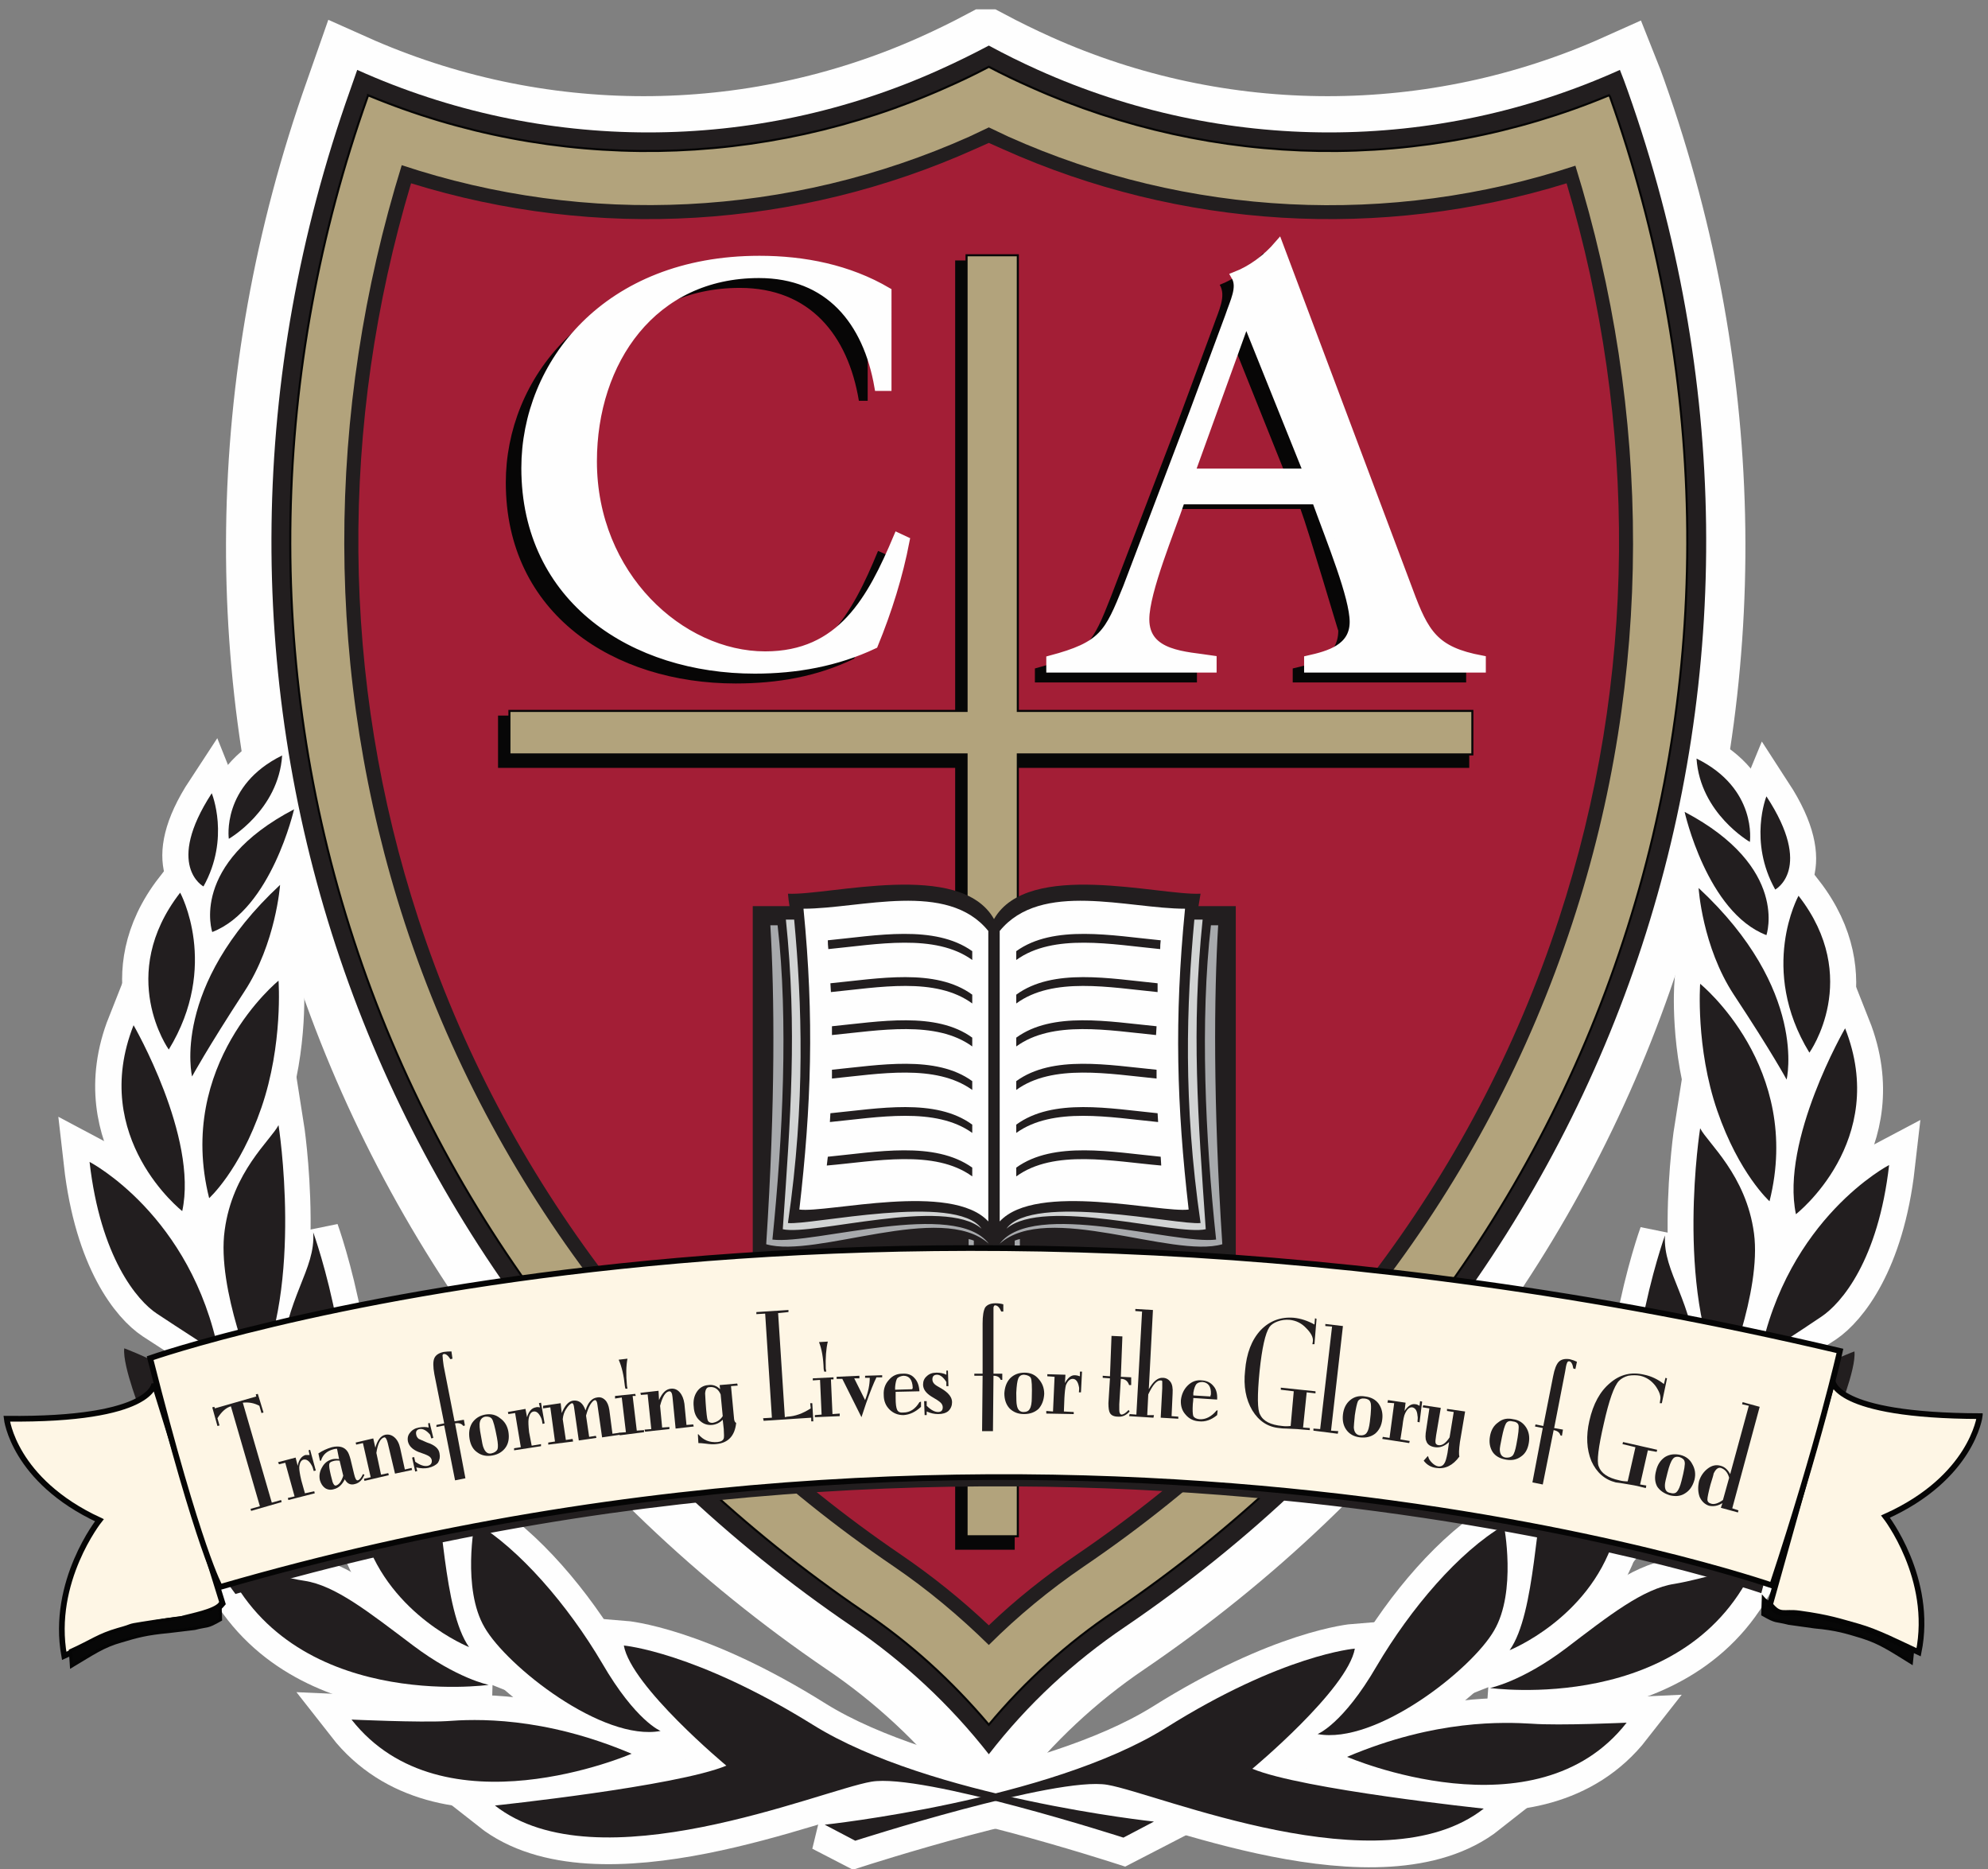 <svg version="1.2" xmlns="http://www.w3.org/2000/svg" viewBox="0 0 384 361" width="384" height="361">
	<rect x="0" y="0" width="384" height="361" fill="#808080" stroke="none"/>
	<title>CCA Vector LOGO color-ai</title>
	<defs>
		<clipPath clipPathUnits="userSpaceOnUse" id="cp1">
			<path d="m0.68 8.81v374.57h382.29v-374.57z"/>
		</clipPath>
		<clipPath clipPathUnits="userSpaceOnUse" id="cp2">
			<path d="m0.68 8.81v374.57h382.29v-374.57z"/>
		</clipPath>
	</defs>
	<style>
		.s0 { fill: #fefefe;stroke: #fefefe;stroke-width: 10 } 
		.s1 { fill: #fefefe;stroke: #fefefe;stroke-width: 15 } 
		.s2 { fill: #221e1f } 
		.s3 { fill: #b2a37c } 
		.s4 { fill: none;stroke: #050505;stroke-width: .4 } 
		.s5 { fill: #a31e36 } 
		.s6 { fill: #070707 } 
		.s7 { fill: none;stroke: #070707;stroke-width: 1.6 } 
		.s8 { fill: none;stroke: #070707;stroke-width: .4 } 
		.s9 { fill: #d1d3d3 } 
		.s10 { fill: #a7a9ac } 
		.s11 { fill: #fefefe } 
		.s12 { fill: none;stroke: #221e1f;stroke-width: .6 } 
		.s13 { fill: none;stroke: #050505;stroke-width: .6 } 
		.s14 { fill: #fef6e5 } 
		.s15 { fill: none;stroke: #050505;stroke-width: 1.1 } 
		.s16 { fill: #070606 } 
		.s17 { fill: none;stroke: #fefefe;stroke-width: 1.6 } 
	</style>
	<g id="Layer 1">
		<g id="&lt;Group&gt;">
			<path id="&lt;Path&gt;" class="s0" d="m159.2 352.6l6 3.1c0 0 38.8-12.5 48.7-10.8 9.9 1.7 52.9 20.1 72.7 4.5 0 0-35.1-3.6-44.7-7.6 0 0 18.4-15.3 19.8-23.2 0 0-13.9 1.1-36.5 15.3-22.7 14.1-66 18.7-66 18.7z"/>
			<path id="&lt;Path&gt;" class="s0" d="m254.5 335.1c0 0 4.9-1.9 11.4-13.1 6.5-11.3 15.9-22.1 24.6-27.2 0 0 2.5 12.8-1.9 20.3-4.3 7.5-22.8 22.1-34.1 20z"/>
			<path id="&lt;Path&gt;" class="s0" d="m260.2 339.5c0 0 36.5 15.7 54-6.7 0 0-13 0.6-18.3 0.3-5.3-0.3-18.5-0.9-35.7 6.4z"/>
			<path id="&lt;Path&gt;" class="s0" d="m287.8 326.2c0 0 38.5 5.4 51.4-24.3 0 0-9.8 3.2-15.8 4.2-6 0.9-12.6 6.1-21 12.5-8.5 6.4-14.6 7.6-14.6 7.6z"/>
			<path id="&lt;Path&gt;" class="s0" d="m311.7 297.6c4.9-15.4-4.7-17.8-1.5-30.8 0 0-8.6 10.3-11.1 17.8-2.6 7.4-2.4 27-7.6 34.3 0 0 15.2-6 20.2-21.3z"/>
			<path id="&lt;Path&gt;" class="s0" d="m316.6 292.7c0 0 12.5-14.6 11.4-28.1-1-13.6-6.8-18.5-6.4-25.9 0 0-10.5 29-5 54z"/>
			<path id="&lt;Path&gt;" class="s0" d="m351.9 254.5c3.8-2.6 10.9-11 13-29.4 0 0-19.7 10.3-25 37.2 0 0 8.1-5.3 12-7.8z"/>
			<path id="&lt;Path&gt;" class="s0" d="m332.8 267.4c0 0 7.5-17.8 6-29.1-1.5-11.2-9-17.4-10.4-20.3 0 0-4.9 31 4.4 49.4z"/>
			<path id="&lt;Path&gt;" class="s0" d="m347 234.6c0 0 18-14.1 9.4-35.8 0 0-12.5 21.6-9.4 35.8z"/>
			<path id="&lt;Path&gt;" class="s0" d="m328.4 190.2c0 0 19.9 16.1 13.4 42 0 0-5.9-5.3-10.1-17.5-4.2-12.3-3.3-24.5-3.3-24.5z"/>
			<path id="&lt;Path&gt;" class="s0" d="m349.6 203.4c0 0 10.2-14.3-2.2-30.3 0 0-7.7 14.1 2.2 30.3z"/>
			<path id="&lt;Path&gt;" class="s0" d="m345.1 208.6c0 0 4.2-17.3-17-37 0 0 0.8 11.3 6.9 20.7 7.3 11.2 10.1 16.3 10.1 16.3z"/>
			<path id="&lt;Path&gt;" class="s0" d="m341.2 180.7c0 0 4.5-13.1-15.8-23.7 0 0 4.4 19.3 15.8 23.7z"/>
			<path id="&lt;Path&gt;" class="s0" d="m342.9 172c0 0 7.5-4.1-1.6-18.1 0 0-3.6 8.7 1.6 18.1z"/>
			<path id="&lt;Path&gt;" class="s0" d="m327.7 146.6c11.8 5.8 10.3 16.2 10.3 16.2 0 0-9.6-5.6-10.3-16.2z"/>
			<path id="&lt;Path&gt;" class="s0" d="m222.9 352l-6 3.1c0 0-38.7-12.5-48.6-10.8-9.9 1.7-53 20.1-72.8 4.5 0 0 35.1-3.6 44.7-7.6 0 0-18.4-15.3-19.8-23.2 0 0 13.9 1.1 36.5 15.3 22.7 14.1 66 18.7 66 18.7z"/>
			<path id="&lt;Path&gt;" class="s0" d="m127.6 334.5c0 0-4.8-1.9-11.4-13.1-6.5-11.2-15.9-22.1-24.5-27.2 0 0-2.5 12.8 1.8 20.3 4.4 7.5 22.8 22.1 34.1 20z"/>
			<path id="&lt;Path&gt;" class="s0" d="m121.9 338.9c0 0-36.5 15.8-54-6.6 0 0 13.1 0.6 18.3 0.2 5.3-0.3 18.6-0.9 35.7 6.4z"/>
			<path id="&lt;Path&gt;" class="s0" d="m94.3 325.6c0 0-38.5 5.4-51.4-24.3 0 0 9.8 3.2 15.8 4.2 6 0.9 12.6 6.1 21.1 12.5 8.4 6.4 14.5 7.6 14.5 7.6z"/>
			<path id="&lt;Path&gt;" class="s0" d="m70.5 297c-5-15.4 4.7-17.8 1.4-30.8 0 0.1 8.6 10.3 11.2 17.8 2.5 7.5 2.3 27.1 7.5 34.3 0 0-15.2-6-20.1-21.3z"/>
			<path id="&lt;Path&gt;" class="s0" d="m65.5 292.1c0 0-12.5-14.6-11.4-28.1 1-13.6 6.8-18.5 6.4-25.9 0 0 10.5 29 5 54z"/>
			<path id="&lt;Path&gt;" class="s0" d="m30.3 253.9c-3.9-2.6-10.9-10.9-13-29.4 0 0 19.6 10.3 24.9 37.2 0 0-8-5.3-11.9-7.8z"/>
			<path id="&lt;Path&gt;" class="s0" d="m49.4 266.8c0 0-7.6-17.8-6.1-29.1 1.5-11.2 9-17.4 10.4-20.3 0 0 4.9 31-4.3 49.4z"/>
			<path id="&lt;Path&gt;" class="s0" d="m35.2 234c0 0-18.1-14.1-9.5-35.8 0 0 12.6 21.6 9.5 35.8z"/>
			<path id="&lt;Path&gt;" class="s0" d="m53.7 189.6c0 0-19.9 16.1-13.4 42 0 0 6-5.3 10.2-17.5 4.1-12.2 3.2-24.5 3.2-24.5z"/>
			<path id="&lt;Path&gt;" class="s0" d="m32.6 202.8c0 0-10.3-14.3 2.1-30.3 0 0 7.8 14.2-2.1 30.3z"/>
			<path id="&lt;Path&gt;" class="s0" d="m37 208.1c0 0-4.2-17.4 17-37.1 0 0-0.7 11.4-6.8 20.7-7.4 11.2-10.2 16.4-10.2 16.4z"/>
			<path id="&lt;Path&gt;" class="s0" d="m40.9 180.1c0 0-4.5-13 15.8-23.7 0 0-4.3 19.3-15.8 23.7z"/>
			<path id="&lt;Path&gt;" class="s0" d="m39.3 171.4c0 0-7.6-4.1 1.6-18.1 0 0 3.5 8.7-1.6 18.1z"/>
			<path id="&lt;Path&gt;" class="s0" d="m54.4 146c-11.8 5.8-10.2 16.2-10.2 16.2 0 0 9.6-5.5 10.2-16.2z"/>
			<path id="&lt;Path&gt;" class="s1" d="m190.4 9.3q-4.7 2.5-9.6 4.7c-35.9 16.1-77 16.1-113 0q-0.7 2-1.4 4c-39.6 111.5-0.3 231.6 97.5 298.2 9.9 6.7 18.9 15 26.5 24.7 7.6-9.7 16.5-18 26.4-24.7 97.9-66.6 137.2-186.7 97.6-298.2q-0.7-2-1.5-4c-35.9 16.1-77 16.1-112.9 0q-4.9-2.2-9.6-4.7z"/>
		</g>
		<g id="&lt;Group&gt;">
			<path id="&lt;Path&gt;" class="s2" d="m159.3 352.4l5.9 3.1c0 0 38.8-12.5 48.7-10.8 9.9 1.7 52.9 20.1 72.7 4.6 0 0-35.1-3.7-44.7-7.7 0 0 18.4-15.3 19.8-23.2 0 0-13.9 1.1-36.5 15.3-22.6 14.1-65.9 18.7-65.9 18.7z"/>
			<path id="&lt;Path&gt;" class="s2" d="m254.5 334.9c0 0 4.9-1.9 11.4-13.1 6.6-11.2 15.9-22.1 24.6-27.2 0 0 2.5 12.8-1.9 20.3-4.3 7.5-22.8 22.1-34.1 20z"/>
			<path id="&lt;Path&gt;" class="s2" d="m260.2 339.3c0 0 36.5 15.8 54-6.6 0 0-13 0.6-18.3 0.2-5.3-0.3-18.5-0.9-35.7 6.4z"/>
			<path id="&lt;Path&gt;" class="s2" d="m287.8 326c0 0 38.5 5.4 51.4-24.3 0 0-9.8 3.2-15.8 4.2-6 0.9-12.6 6.1-21 12.5-8.5 6.4-14.6 7.6-14.6 7.6z"/>
			<path id="&lt;Path&gt;" class="s2" d="m311.7 297.4c4.9-15.4-4.7-17.8-1.5-30.7 0 0-8.6 10.2-11.1 17.7-2.6 7.5-2.4 27.1-7.5 34.3 0 0 15.1-6 20.1-21.3z"/>
			<path id="&lt;Path&gt;" class="s2" d="m317.5 301.2c0 0 29.3-6.8 37.1-27.1 0 0 4-9.7 3.6-13.1 0 0-15.7 5.7-23.6 15.5-7.8 9.9-12.5 20-17.1 24.7z"/>
			<path id="&lt;Path&gt;" class="s2" d="m316.6 292.5c0 0 12.5-14.6 11.4-28.1-1-13.5-6.8-18.5-6.4-25.8 0 0-10.5 29-5 53.9z"/>
			<path id="&lt;Path&gt;" class="s2" d="m351.8 254.3c3.9-2.6 11-10.9 13.1-29.3 0 0-19.7 10.2-25 37.1 0 0 8.1-5.2 11.9-7.8z"/>
			<path id="&lt;Path&gt;" class="s2" d="m332.8 267.2c0 0 7.5-17.7 6-29-1.5-11.3-9-17.5-10.4-20.3 0 0-4.9 30.9 4.4 49.3z"/>
			<path id="&lt;Path&gt;" class="s2" d="m346.9 234.5c0 0 18.1-14.1 9.5-35.9 0 0-12.5 21.6-9.5 35.9z"/>
			<path id="&lt;Path&gt;" class="s2" d="m328.4 190c0 0 19.9 16.1 13.4 42 0 0-5.9-5.3-10.1-17.5-4.2-12.2-3.3-24.5-3.3-24.5z"/>
			<path id="&lt;Path&gt;" class="s2" d="m349.5 203.3c0 0 10.3-14.4-2.1-30.3 0 0-7.8 14.1 2.1 30.3z"/>
			<path id="&lt;Path&gt;" class="s2" d="m345.1 208.5c0 0 4.2-17.3-17-37 0 0 0.7 11.3 6.8 20.6 7.4 11.2 10.2 16.4 10.2 16.4z"/>
			<path id="&lt;Path&gt;" class="s2" d="m341.2 180.6c0 0 4.5-13.1-15.8-23.8 0 0 4.3 19.4 15.8 23.8z"/>
			<path id="&lt;Path&gt;" class="s2" d="m342.9 171.8c0 0 7.5-4-1.7-18 0 0-3.5 8.7 1.7 18z"/>
			<path id="&lt;Path&gt;" class="s2" d="m327.7 146.5c11.8 5.8 10.3 16.1 10.3 16.1 0 0-9.6-5.5-10.3-16.1z"/>
			<path id="&lt;Path&gt;" class="s2" d="m222.9 351.8l-5.9 3.1c0 0-38.8-12.5-48.7-10.8-9.9 1.7-52.9 20.1-72.7 4.6 0 0 35.1-3.7 44.7-7.7 0 0-18.4-15.3-19.8-23.2 0 0 13.8 1.2 36.5 15.3 22.6 14.1 65.9 18.7 65.9 18.7z"/>
			<path id="&lt;Path&gt;" class="s2" d="m127.6 334.3c0 0-4.8-1.9-11.3-13.1-6.6-11.2-16-22.1-24.6-27.2 0 0-2.5 12.8 1.9 20.3 4.3 7.5 22.8 22.1 34 20z"/>
			<path id="&lt;Path&gt;" class="s2" d="m122 338.7c0 0-36.5 15.8-54.1-6.6 0 0 13.1 0.6 18.4 0.3 5.3-0.4 18.5-1 35.7 6.3z"/>
			<path id="&lt;Path&gt;" class="s2" d="m94.4 325.4c0 0-38.6 5.4-51.4-24.3 0 0 9.8 3.3 15.8 4.2 6 0.9 12.5 6.1 21 12.5 8.5 6.4 14.6 7.6 14.6 7.6z"/>
			<path id="&lt;Path&gt;" class="s2" d="m70.5 296.8c-4.9-15.4 4.7-17.8 1.5-30.7 0 0 8.5 10.2 11.1 17.7 2.6 7.5 2.4 27.1 7.5 34.3 0 0-15.1-6-20.1-21.3z"/>
			<path id="&lt;Path&gt;" class="s2" d="m64.6 300.6c0 0-29.2-6.8-37.1-27.1 0 0-3.9-9.7-3.5-13.1 0 0 15.7 5.7 23.5 15.5 7.9 9.9 12.5 20 17.1 24.7z"/>
			<path id="&lt;Path&gt;" class="s2" d="m65.5 291.9c0 0-12.4-14.6-11.4-28.1 1.1-13.5 6.9-18.5 6.4-25.8 0 0 10.6 29 5 53.9z"/>
			<path id="&lt;Path&gt;" class="s2" d="m30.3 253.7c-3.8-2.5-10.9-10.9-13-29.3 0 0 19.7 10.2 25 37.1 0 0-8.1-5.2-12-7.8z"/>
			<path id="&lt;Path&gt;" class="s2" d="m49.4 266.6c0 0-7.6-17.7-6-29 1.5-11.3 8.9-17.4 10.4-20.3 0 0 4.9 30.9-4.4 49.3z"/>
			<path id="&lt;Path&gt;" class="s2" d="m35.2 233.9c0 0-18-14.1-9.4-35.9 0 0 12.5 21.6 9.4 35.9z"/>
			<path id="&lt;Path&gt;" class="s2" d="m53.8 189.4c0 0-19.9 16.1-13.4 42 0 0 5.9-5.3 10.1-17.5 4.2-12.2 3.3-24.5 3.3-24.5z"/>
			<path id="&lt;Path&gt;" class="s2" d="m32.6 202.7c0 0-10.2-14.3 2.2-30.3 0 0 7.7 14.1-2.2 30.3z"/>
			<path id="&lt;Path&gt;" class="s2" d="m37.1 207.9c0 0-4.2-17.3 17-37 0 0-0.8 11.3-6.9 20.6-7.3 11.2-10.1 16.4-10.1 16.4z"/>
			<path id="&lt;Path&gt;" class="s2" d="m41 180c0 0-4.5-13.1 15.8-23.7 0 0-4.4 19.3-15.8 23.7z"/>
			<path id="&lt;Path&gt;" class="s2" d="m39.3 171.2c0 0-7.5-4 1.6-18 0 0 3.6 8.7-1.6 18z"/>
			<path id="&lt;Path&gt;" class="s2" d="m54.5 145.9c-11.8 5.8-10.3 16.1-10.3 16.1 0 0 9.6-5.5 10.3-16.1z"/>
			<path id="&lt;Path&gt;" class="s2" d="m191 8.8q-4.7 2.5-9.6 4.7c-35.7 16.1-76.6 16.1-112.4 0q-0.7 2-1.4 4c-39.4 111-0.3 230.5 97.1 296.7 9.8 6.7 18.7 14.9 26.3 24.6 7.5-9.7 16.4-17.9 26.3-24.6 97.4-66.2 136.5-185.7 97.1-296.7q-0.7-2-1.5-4c-35.7 16.1-76.6 16.1-112.4 0q-4.9-2.2-9.5-4.7z"/>
			<path id="&lt;Path&gt;" class="s3" d="m71.1 18.4q0 0.2-0.1 0.3c-18.7 52.7-20.1 109.6-2.7 162.8 17.4 53.3 52.2 98.2 98.4 129.7 9.1 6.1 17.2 13.5 24.3 21.9 7-8.4 15.2-15.8 24.3-21.9 46.2-31.4 80.9-76.4 98.3-129.6 17.5-53.2 16.1-110.2-2.6-162.9q-0.1-0.2-0.2-0.3c-35.8 14.9-76.2 14.3-111.7-1.6q-4.1-1.8-8.1-3.9-4 2.1-8.1 3.9c-35.5 15.9-76 16.5-111.8 1.6z"/>
			<path id="&lt;Path&gt;" class="s4" d="m71.1 18.4q0 0.2-0.1 0.3c-18.7 52.7-20.1 109.6-2.7 162.8 17.4 53.3 52.2 98.2 98.4 129.7 9.1 6.1 17.2 13.5 24.3 21.9 7-8.4 15.2-15.8 24.3-21.9 46.2-31.4 80.9-76.4 98.3-129.6 17.5-53.2 16.1-110.2-2.6-162.9q-0.1-0.2-0.2-0.3c-35.8 14.9-76.2 14.3-111.7-1.6q-4.1-1.8-8.1-3.9-4 2.1-8.1 3.9c-35.5 15.9-76 16.5-111.8 1.6z"/>
			<path id="&lt;Path&gt;" class="s2" d="m77.6 31.9c-14.8 47.8-15 98.6 0.6 146.4 16.7 51 50.1 94.1 94.4 124.2 6.6 4.5 12.7 9.6 18.4 15.2 5.6-5.6 11.8-10.7 18.4-15.2 44.3-30.1 77.6-73.2 94.3-124.2 15.7-47.7 15.4-98.6 0.6-146.3-35.8 11.8-74.9 9.9-109.5-5.6q-1.9-0.9-3.8-1.8-1.9 0.9-3.8 1.8c-34.7 15.5-73.8 17.4-109.6 5.5z"/>
			<path id="&lt;Path&gt;" class="s5" d="m302.6 35.4c-35.9 11.1-74.6 8.8-108.9-6.6q-1.4-0.6-2.7-1.2-1.4 0.6-2.7 1.2c-34.3 15.4-73.1 17.7-108.9 6.6-13.9 46.5-13.7 95.8 1.4 142 16.5 50.5 49.5 93.1 93.3 122.9 6 4.1 11.6 8.6 16.9 13.6 5.2-5 10.9-9.5 16.9-13.6 43.8-29.8 76.7-72.4 93.2-122.8 15.2-46.3 15.3-95.6 1.5-142.1z"/>
			<path id="&lt;Path&gt;" class="s6" d="m97 139v8.5h88.3v151h9.9v-151h87.8v-8.5h-87.8v-87.9h-9.9v87.9z"/>
			<path id="&lt;Path&gt;" class="s7" d="m97 139v8.5h88.3v151h9.9v-151h87.8v-8.5h-87.8v-87.9h-9.9v87.9z"/>
			<path id="&lt;Path&gt;" class="s3" d="m98.4 137.3v8.4h88.3v151h9.9v-151h87.8v-8.4h-87.8v-88h-9.9v88z"/>
			<path id="&lt;Path&gt;" class="s8" d="m98.4 137.3v8.4h88.3v151h9.9v-151h87.8v-8.4h-87.8v-88h-9.9v88z"/>
			<path id="&lt;Path&gt;" class="s2" d="m192 177.5c-6.5-11.5-31.8-4.5-39.8-4.9q0.1 1.2 0.3 2.4c-2.6 0-4.5 0-7.1 0 0 22 0 46.9 0 68.9q21.3 0 42.7 0c0 1.2 2 1.9 3.9 1.9 2 0 4-0.7 4-1.9q21.3 0 42.7 0c0-22 0-46.9 0-68.9-2.6 0-4.6 0-7.2 0q0.2-1.2 0.4-2.4c-8 0.4-33.3-6.6-39.9 4.9z"/>
			<path id="&lt;Path&gt;" class="s9" d="m152.2 236.2c4.2 0.5 32.5-5.9 37.4 1.1-7.1-6.2-32.6 1.4-38.4 0.1 1.5-21.6 2.8-38.5 0.6-59.8 0.5 0 1 0 1.6 0 1.5 16.2 2.2 35.2-1.2 58.6z"/>
			<path id="&lt;Path&gt;" class="s10" d="m188.1 239.6v1.7h-1v-2q0.5 0.1 1 0.3z"/>
			<path id="&lt;Path&gt;" class="s10" d="m191 240.2c-9.2-8.2-33.3 2.9-43 0.1 1.8-27.5 1.6-48.3 0.8-61.6 0.5 0 1 0 1.4 0 2.1 18.2 1 41.1-1 60.7 8.1 1 35.3-7.8 41.8 0.8z"/>
			<path id="&lt;Path&gt;" class="s11" d="m190.9 179.8c-7.9-9.8-24.7-4.3-35.7-4.3 2.1 21.3 1.5 38.1-0.8 58.1 5.5 0.7 29.4-5.4 36.5 2.3z"/>
			<path id="&lt;Path&gt;" class="s9" d="m231.9 236.2c-4.2 0.5-32.5-5.9-37.5 1.1 7.2-6.2 32.7 1.4 38.5 0.1-1.5-21.6-2.8-38.5-0.6-59.8-0.6 0-1 0-1.6 0-1.5 16.2-2.2 35.2 1.2 58.6z"/>
			<path id="&lt;Path&gt;" class="s10" d="m196 239.6v1.7h1v-2q-0.5 0.1-1 0.3z"/>
			<path id="&lt;Path&gt;" class="s10" d="m193.1 240.2c9.2-8.2 33.3 2.9 43 0.1-1.8-27.5-1.6-48.3-0.8-61.6-0.6 0-1 0-1.4 0-2.1 18.2-1.1 41.1 1 60.7-8.1 1-35.3-7.8-41.8 0.8z"/>
			<path id="&lt;Path&gt;" class="s11" d="m193.1 179.8c8-9.8 24.8-4.3 35.8-4.3-2.1 21.3-1.6 38.1 0.7 58.1-5.4 0.7-29.4-5.4-36.5 2.3z"/>
			<path id="&lt;Path&gt;" class="s2" d="m187.8 183.7c-7.3-5.2-18.6-3-27.9-2.1q0 0.8 0.1 1.7c9.3-0.9 20.6-3.1 27.8 2.1z"/>
			<path id="&lt;Path&gt;" class="s2" d="m187.8 192.1c-7.1-5.2-18.2-3.1-27.4-2.2l0.1 1.7c9.2-0.9 20.2-3 27.3 2.2z"/>
			<path id="&lt;Path&gt;" class="s2" d="m187.8 200.4c-7-5.1-18-3.1-27.1-2.2v1.7c9.2-0.9 20.1-2.9 27.1 2.2z"/>
			<path id="&lt;Path&gt;" class="s2" d="m187.8 208.8c-7-5.1-18-3.1-27.1-2.2q0 0.9 0 1.7c9.1-0.9 20-2.9 27.1 2.2z"/>
			<path id="&lt;Path&gt;" class="s2" d="m187.8 217.2c-7.1-5.2-18.2-3.1-27.4-2.2l-0.1 1.7c9.2-0.9 20.4-3 27.5 2.1z"/>
			<path id="&lt;Path&gt;" class="s2" d="m187.8 225.5c-7.3-5.2-18.6-3-27.9-2.1l-0.2 1.7c9.3-0.8 20.8-3.2 28.1 2.1z"/>
			<path id="&lt;Path&gt;" class="s2" d="m196.3 183.7c7.2-5.2 18.6-3 27.9-2.1q-0.1 0.8-0.1 1.7c-9.3-0.9-20.6-3.1-27.8 2.1z"/>
			<path id="&lt;Path&gt;" class="s2" d="m196.3 192.1c7.1-5.2 18.2-3.1 27.3-2.2v1.7c-9.2-0.9-20.2-3-27.3 2.2z"/>
			<path id="&lt;Path&gt;" class="s2" d="m196.3 200.4c7-5.1 17.9-3.1 27.1-2.2l-0.1 1.7c-9.1-0.9-20-2.9-27 2.2z"/>
			<path id="&lt;Path&gt;" class="s2" d="m196.3 208.8c7-5.1 17.9-3.1 27.1-2.2q0 0.9 0 1.7c-9.1-0.9-20.1-2.9-27.1 2.2z"/>
			<path id="&lt;Path&gt;" class="s2" d="m196.3 217.2c7.1-5.2 18.2-3.1 27.3-2.2l0.1 1.7c-9.2-0.9-20.3-3-27.4 2.1z"/>
			<path id="&lt;Path&gt;" class="s2" d="m196.3 225.5c7.2-5.2 18.6-3 27.9-2.1l0.1 1.7c-9.3-0.8-20.7-3.2-28 2.1z"/>
			<path id="&lt;Path&gt;" class="s2" d="m44.5 306l1.1 1.5c157.8-46.3 292.9-0.7 294.4-0.2l0.7-2.6c-1.5-0.5-136.7-45.5-296.2 1.3z"/>
			<path id="&lt;Path&gt;" class="s12" d="m44.5 306l1.1 1.5c157.8-46.3 292.9-0.7 294.4-0.2l0.7-2.6c-1.5-0.5-136.7-45.5-296.2 1.3z"/>
			<path id="&lt;Path&gt;" class="s6" d="m340.5 311.8c2.8 1.6 2.3 1 5 1.7l5 0.7c4.3 0.4 6.1 1 9.1 1.9 3.5 1.1 5.4 2.4 9.6 5l0.3-2.9c-4.3-2.1-5.4-3.1-9.2-4.3-3.3-0.9-1.5-0.7-4.7-1.3-3.6-0.6-7.1-1-7.1-1-2.5-0.8-6.7-1.5-7.9-2.9z"/>
			<path id="&lt;Path&gt;" class="s13" d="m340.5 311.8c2.8 1.6 2.3 1 5 1.7l5 0.7c4.3 0.4 6.1 1 9.1 1.9 3.5 1.1 5.4 2.4 9.6 5l0.3-2.9c-4.3-2.1-5.4-3.1-9.2-4.3-3.3-0.9-1.5-0.7-4.7-1.3-3.6-0.6-7.1-1-7.1-1-2.5-0.8-6.7-1.5-7.9-2.9z"/>
			<path id="&lt;Path&gt;" class="s14" d="m354 266.7c0 0 0 6.7 28.4 6.8 0 0-1.5 11.9-18.2 19.4 0 0 9.3 11.9 6.4 26.2-3.7-1.7-7.9-3.9-11.8-5-3.3-0.9-5.4-1.7-11.3-2.5-3-0.4-3.7 0.7-5.6-1.7z"/>
			<g id="&lt;Clip Group&gt;" clip-path="url(#cp1)">
				<path id="&lt;Path&gt;" class="s15" d="m354 266.7c0 0 0 6.7 28.4 6.8 0 0-1.5 11.9-18.2 19.4 0 0 9.3 11.9 6.4 26.2-3.7-1.7-7.9-3.9-11.8-5-3.3-0.9-5.4-1.7-11.3-2.5-3-0.4-3.7 0.7-5.6-1.7z"/>
			</g>
			<path id="&lt;Path&gt;" class="s14" d="m29.8 267.2c0 0-0.1 7.1-28.5 6.8 0 0 1.3 11.9 17.9 19.6 0 0-9.4 11.8-6.8 26.2 3.8-1.7 7.9-3.9 12-4.9 3.2-0.9 5.3-1.6 11.2-2.3 3-0.4 5.4-0.5 7.4-2.9z"/>
			<g id="&lt;Clip Group&gt;" clip-path="url(#cp2)">
				<path id="&lt;Path&gt;" class="s15" d="m29.8 267.2c0 0-0.1 7.1-28.5 6.8 0 0 1.3 11.9 17.9 19.6 0 0-9.4 11.8-6.8 26.2 3.8-1.7 7.9-3.9 12-4.9 3.2-0.9 5.3-1.6 11.2-2.3 3-0.4 5.4-0.5 7.4-2.9z"/>
			</g>
			<path id="&lt;Path&gt;" class="s6" d="m42.6 312.8c-2.8 1.6-2.3 1-5 1.7l-5 0.6c-4.3 0.4-6.1 0.9-9.1 1.8-3.6 1-5.5 2.4-9.7 4.9l-0.2-3c4.2-1.9 5.4-3 9.2-4.1 3.3-0.9 1.5-0.7 4.7-1.2 3.6-0.6 7.2-1 7.2-1 2.5-0.7 6.6-1.4 7.8-2.8z"/>
			<path id="&lt;Path&gt;" class="s13" d="m42.6 312.8c-2.8 1.6-2.3 1-5 1.7l-5 0.6c-4.3 0.4-6.1 0.9-9.1 1.8-3.6 1-5.5 2.4-9.7 4.9l-0.2-3c4.2-1.9 5.4-3 9.2-4.1 3.3-0.9 1.5-0.7 4.7-1.2 3.6-0.6 7.2-1 7.2-1 2.5-0.7 6.6-1.4 7.8-2.8z"/>
			<path id="&lt;Path&gt;" class="s14" d="m29 262.3c0 0 133.5-46.9 326.4-1.4 0 0-3.9 17.5-13.1 45.3 0 0-135.7-47.3-299.8 0.3 0 0-4-6.7-13.5-44.2z"/>
			<path id="&lt;Path&gt;" class="s15" d="m29 262.3c0 0 133.5-46.9 326.4-1.4 0 0-3.9 17.5-13.1 45.3 0 0-135.7-47.3-299.8 0.3 0 0-4-6.7-13.5-44.2z"/>
			<path id="&lt;Path&gt;" class="s2" d="m50.9 272.8l-0.4 0.1-0.4-1.4q-1.5-0.8-3.2-0.6l5.6 19.3 1.8-0.5 0.1 0.4-5.9 1.7-0.1-0.4 1.8-0.5-5.6-19.3q-1.4 0.4-2.6 2.3l0.4 1.4-0.4 0.1-1-3.6 0.4-0.1 0.1 0.3 8-2.3-0.1-0.4 0.4-0.1z"/>
			<path id="&lt;Path&gt;" class="s2" d="m61 284l-0.4 0.1q-0.2-0.8-0.4-1.1-0.7-1.3-1.6-1.1-0.7 0.2-0.8 1.5 0 0.8 0.4 2.5l0.7 2.5 1.8-0.4 0.1 0.4-5.1 1.3-0.1-0.4 1.3-0.3-1.8-6.5-1.2 0.3-0.2-0.4 3.4-0.9 0.4 1.6q0.3-1.7 1.5-2.1 0.3 0 0.8 0l-0.2-0.9 0.3-0.1z"/>
			<path id="&lt;Compound Path&gt;" fill-rule="evenodd" class="s2" d="m70.4 284.8q-0.6 1.5-1.8 1.8-1.3 0.4-2-0.9-0.8 1.6-2.1 1.9-0.9 0.3-1.7-0.2-0.7-0.5-1-1.5-0.3-1.3 0.4-2.5 0.7-1.3 2.1-1.6 0.6-0.1 1.2 0l-0.4-2q-0.4 0-0.7 0.1-1.9 0.5-2.4 2.2h-0.2l-0.3-1.4q1.2-0.8 2.6-1.2 2.1-0.5 3 0.8 0.3 0.4 0.6 1.5l0.7 2.9q0.3 1.3 0.7 1.2 0.5-0.1 1-1.2zm-4.1 0.2l-0.7-2.9q-0.7-0.1-1.3 0.1-0.7 0.2-0.7 0.6-0.1 0.4 0.3 2.1 0.4 1.5 0.3 1.2 0.3 0.9 0.7 0.8 0.4-0.1 0.8-0.6 0.4-0.6 0.6-1.3z"/>
			<path id="&lt;Path&gt;" class="s2" d="m79.6 283.9l-3.3 0.7-1.4-5.9q-0.3-1.2-0.7-1.1-1.1 0.3-1.5 3l0.9 4.2 1.4-0.3 0.1 0.4-4.7 1.1-0.1-0.4 1.3-0.3-1.5-6.6-1.3 0.3-0.1-0.4 3.4-0.8 0.4 1.8q0.6-2.2 1.9-2.5 1-0.2 1.8 0.5 0.8 0.7 1.1 2.1l0.9 4.1 1.3-0.3z"/>
			<path id="&lt;Path&gt;" class="s2" d="m84.9 280.7q0.2 1-0.3 1.8-0.6 0.7-1.9 1-1 0.2-2.3-0.1l0.2 0.7-0.4 0.1-0.6-2.7 0.4-0.1 0.2 0.9q1.4 1 2.4 0.8 0.9-0.2 0.8-1.1-0.1-0.5-0.6-0.8-0.5-0.3-2-0.8-1.7-0.7-2-2-0.2-1 0.4-1.7 0.6-0.8 1.7-1 1.1-0.2 1.9 0l-0.1-0.8 0.3-0.1 0.7 2.9-0.4 0.1-0.2-0.7q-1.1-1.3-2.1-1.1-0.8 0.2-0.6 1.1 0.1 0.5 0.5 0.8 0.4 0.2 1.6 0.7 2.2 0.7 2.4 2.1z"/>
			<path id="&lt;Path&gt;" class="s2" d="m87.4 262.4l-0.4 0.1q-0.7-1.1-1.3-1-0.3 0.1-0.2 0.5 0 0.4 0.2 1.8l2.1 10.7 1.8-0.3 0.2 1.1-0.3 0.1q-0.5-0.7-1.6-0.5l2 10.6-2 0.4-2.1-10.6-1.5 0.3v-0.4l1.5-0.3-1.9-9.5q-0.4-2.2 0-3.1 0.4-0.9 1.8-1.2 0.7-0.1 1.5-0.1z"/>
			<path id="&lt;Compound Path&gt;" fill-rule="evenodd" class="s2" d="m98.2 276.5q0.3 1.8-0.5 3-0.9 1.3-2.6 1.6-1.7 0.3-2.9-0.6-1.2-0.8-1.5-2.6-0.3-1.8 0.5-3.1 0.9-1.3 2.5-1.6 1.7-0.3 2.9 0.7 1.3 0.9 1.6 2.6zm-2.2 1.2q-0.6-3.2-1-3.7-0.4-0.5-1.3-0.4-0.8 0.2-1 1-0.2 0.7 0.2 2.7 0.3 1.9 0.5 2.3 0.5 1.3 1.5 1.1 0.9-0.2 1.2-0.8 0.2-0.6-0.1-2.2z"/>
			<path id="&lt;Path&gt;" class="s2" d="m105.2 274.9l-0.4 0.1q-0.1-0.8-0.3-1.2-0.6-1.3-1.4-1.2-0.8 0.1-1 1.5-0.1 0.7 0.1 2.5l0.5 2.6 1.8-0.3v0.4l-5.2 0.8v-0.4l1.3-0.2-1.1-6.6-1.3 0.2-0.1-0.4 3.4-0.6 0.3 1.6q0.5-1.7 1.7-1.9 0.3-0.1 0.8 0l-0.2-0.8 0.4-0.1z"/>
			<path id="&lt;Path&gt;" class="s2" d="m119.7 277.1l-3.4 0.5-0.9-6.3q-0.1-0.9-0.5-0.9-0.4 0.1-0.9 0.9-0.5 0.9-0.8 2.1l0.6 4.1 1.3-0.2 0.1 0.4-3.4 0.5-0.9-6.3q-0.1-0.9-0.4-0.9-0.5 0.1-1.2 1.2-0.5 0.8-0.6 1.9l0.6 4 1.3-0.2 0.1 0.5-4.8 0.6v-0.4l1.3-0.2-0.9-6.6-1.4 0.2v-0.5l3.4-0.5 0.2 1.9q0.9-2.2 2.2-2.4 1.7-0.2 2.4 1.9 0.7-2.3 2.2-2.5 0.9-0.2 1.6 0.5 0.6 0.6 0.8 1.9l0.6 4.6 1.4-0.2z"/>
			<path id="&lt;Compound Path&gt;" class="s2" d="m121.2 262.4q-0.4 2.1-0.1 5.2l0.1 0.6h-0.4l-0.1-0.5q-0.3-3.1-1.2-5.1zm3.2 14.2l-4.7 0.6-0.1-0.5 1.3-0.1-0.8-6.7-1.3 0.2v-0.5l3.9-0.4 0.1 0.4h-0.6l0.8 6.7 1.4-0.1z"/>
			<path id="&lt;Path&gt;" class="s2" d="m134 275.5l-3.5 0.4-0.6-6.1q-0.1-1.1-0.6-1.1-1.1 0.1-1.8 2.8l0.4 4.2 1.4-0.1v0.4l-4.7 0.5-0.1-0.4 1.3-0.1-0.7-6.7-1.3 0.1-0.1-0.4 3.5-0.4 0.1 1.8q0.9-2.1 2.3-2.2 1-0.1 1.7 0.7 0.7 0.8 0.9 2.2l0.4 4.1 1.3-0.1z"/>
			<path id="&lt;Compound Path&gt;" fill-rule="evenodd" class="s2" d="m142.5 267.6l-1.3 0.1 0.6 6.4q0.1 0.6 0.4 0.7-0.4 3.8-3.9 4.1-0.7 0.1-2.1-0.1-0.8-0.1-1.3-0.1l-0.1-1.7h0.1q1.4 1.7 3.7 1.5 1-0.1 1.2-0.7 0.1-0.3 0-1.8l-0.2-1.8q-0.9 0.9-2.1 1-1.4 0.1-2.4-0.9-1-0.9-1.1-2.6-0.2-1.7 0.6-2.9 0.8-1.2 2.2-1.3 1.3-0.2 2.3 0.8l-0.1-0.8 3.4-0.3zm-2.9 5.9l-0.4-4.2q-0.7-1.6-2.2-1.4-0.7 0-0.8 1.2 0 0.4 0.1 1.8 0.2 2.9 0.4 3.4 0.2 0.5 0.9 0.5 1.3-0.2 2-1.3z"/>
			<path id="&lt;Path&gt;" class="s2" d="m157.1 274.5h-0.4v-0.7l-9.2 0.6-0.1-0.5 1.7-0.1-1.3-20.1-1.7 0.1v-0.4l6.2-0.4v0.4l-2 0.2 1.3 20.1 0.5-0.1q2.2-0.1 4.5-1.6l-0.1-1h0.4z"/>
			<path id="&lt;Compound Path&gt;" class="s2" d="m159.9 259.1q-0.5 2.1-0.4 5.2l0.1 0.6h-0.4l-0.1-0.5q-0.1-3.2-0.9-5.2zm2.3 14.4l-4.8 0.2v-0.4l1.3-0.1-0.3-6.7-1.4 0.1v-0.4l4-0.2v0.4h-0.5l0.3 6.7 1.4-0.1z"/>
			<path id="&lt;Path&gt;" class="s2" d="m170.4 266h-1.1q-0.8 1.6-2 5l-0.9 2.7-3.7-7.4h-1.1v-0.4l4.4-0.2v0.5h-1l2.1 4.2q0.9-2.3 0.9-4.3h-0.9v-0.4l3.3-0.1z"/>
			<path id="&lt;Compound Path&gt;" fill-rule="evenodd" class="s2" d="m177.9 271.7q-1.6 1.5-3.4 1.6-1.6 0-2.7-1.1-1.1-1.1-1.1-2.8-0.1-1.7 1-2.9 1-1.2 2.6-1.2 1.5-0.1 2.3 0.8 0.9 0.9 1 2.6l-4.6 0.1q0 0.5 0 1.2 0 1.7 0.3 2.3 0.3 0.6 1.2 0.5 1.9 0 3.1-2l0.3-0.1zm-1.6-3.7q-0.1-2.3-1.8-2.3-0.8 0.1-1.2 0.5-0.3 0.5-0.4 1.7v0.5l3.3-0.1q0.1-0.2 0.1-0.3z"/>
			<path id="&lt;Path&gt;" class="s2" d="m183.9 270.8q0 1-0.7 1.7-0.7 0.6-2 0.6-1.1 0-2.2-0.5v0.7h-0.4l-0.1-2.7h0.5v0.9q1.2 1.2 2.2 1.2 0.9 0 0.9-0.9 0-0.5-0.4-0.9-0.4-0.4-1.8-1.2-1.6-1-1.6-2.3 0-1 0.7-1.6 0.7-0.7 1.9-0.7 1.1 0 1.9 0.4v-0.8h0.3l0.1 3h-0.4v-0.8q-0.9-1.4-1.8-1.4-0.9 0-0.9 0.9 0 0.5 0.4 0.9 0.3 0.3 1.4 0.9 2 1.2 2 2.6z"/>
			<path id="&lt;Path&gt;" class="s2" d="m193.8 253.3h-0.4q-0.5-1.2-1.2-1.2-0.2 0-0.3 0.4 0 0.4 0 1.8v11h1.7v1.2h-0.3q-0.3-0.8-1.4-0.8l-0.1 10.7h-2.1l0.1-10.7h-1.6v-0.4h1.6v-9.7q0-2.2 0.5-3.1 0.6-0.8 2-0.8 0.8 0 1.5 0.2z"/>
			<path id="&lt;Compound Path&gt;" fill-rule="evenodd" class="s2" d="m201.7 269.2q-0.1 1.8-1.1 2.9-1.1 1-2.8 1-1.7 0-2.8-1.1-1-1.1-1-2.9 0.1-1.8 1.1-2.9 1.1-1.1 2.8-1.1 1.7 0 2.7 1.2 1.1 1.2 1.1 2.9zm-2.4 0.7q0.1-3.2-0.2-3.8-0.3-0.5-1.3-0.6-0.8 0-1.1 0.7-0.3 0.7-0.4 2.8 0 1.9 0.1 2.3 0.2 1.4 1.3 1.4 0.9 0 1.2-0.6 0.4-0.6 0.4-2.2z"/>
			<path id="&lt;Path&gt;" class="s2" d="m208.8 268.9h-0.4q0.1-0.8 0-1.1-0.3-1.5-1.2-1.5-0.8 0-1.3 1.2-0.2 0.7-0.3 2.5l-0.1 2.6 1.9 0.1v0.4l-5.3-0.1v-0.5l1.3 0.1 0.3-6.7-1.4-0.1v-0.4l3.5 0.1-0.1 1.6q0.9-1.6 2-1.5 0.3 0 0.9 0.2v-0.9h0.4z"/>
			<path id="&lt;Path&gt;" class="s2" d="m218.2 272.6q-1 1.1-2.2 1-1.2 0-1.6-0.7-0.3-0.5-0.3-1.9l0.3-4.8-1.4-0.1v-0.4l1.4 0.1 0.3-7.8 2.1 0.1-0.3 7.8 2 0.1v1.5h-0.4q-0.4-1.2-1.6-1.2l-0.3 4.9q0 1.3 0 1.1 0 0.8 0.4 0.9 0.6 0 1.4-0.9z"/>
			<path id="&lt;Path&gt;" class="s2" d="m227.6 274l-3.4-0.2 0.3-5.7q0-1.1 0-1.3 0-0.2-0.3-0.2-1.1-0.1-2.4 2.7l-0.2 4h1.3l-0.1 0.5-4.7-0.3 0.1-0.4 1.3 0.1 1.1-19.9-1.3-0.1v-0.4l3.4 0.2-0.8 15.3q1.3-2.3 2.7-2.2 0.9 0 1.5 0.8 0.5 0.7 0.4 2.2l-0.2 4.4 1.3 0.1z"/>
			<path id="&lt;Compound Path&gt;" fill-rule="evenodd" class="s2" d="m235.1 273.3q-1.7 1.4-3.5 1.2-1.6-0.1-2.6-1.3-1-1.1-0.9-2.8 0.2-1.7 1.3-2.8 1.2-1.2 2.8-1 1.4 0.1 2.2 1.1 0.8 0.9 0.7 2.6l-4.6-0.3q0 0.4-0.1 1.2-0.1 1.7 0.1 2.3 0.3 0.5 1.2 0.6 1.8 0.1 3.3-1.7h0.2zm-1.2-4q0.1-2.2-1.6-2.4-0.8 0-1.2 0.4-0.4 0.5-0.6 1.7v0.5l3.3 0.2q0-0.2 0.1-0.4z"/>
			<path id="&lt;Path&gt;" class="s2" d="m254.1 269.1l-1.7-0.2-0.7 6.8 1.3 0.1v0.4l-1.3-0.1q-0.7-0.1-3.2-0.2-0.8 0-1.4-0.1-3.3-0.3-5.2-3.4-1.9-3.2-1.4-7.7 0.4-5 3-7.8 2.6-2.7 6.4-2.4 2 0.2 4 1.3l0.1-1.2 0.3 0.1-0.4 4.9h-0.4l0.1-0.6q0.1-1.1-1.3-2.5-1.3-1.4-3.2-1.6-1.2-0.1-2.3 0.3-1.1 0.4-1.6 1.1-1.2 1.8-1.9 8.5-0.7 7.1 0.1 8.4 0.9 1.9 4.3 2.2 0.7 0.1 1.6 0l0.6-6.7-2.5-0.3v-0.4l6.7 0.7z"/>
			<path id="&lt;Path&gt;" class="s2" d="m258.4 276.9l-4.7-0.6v-0.4l1.3 0.1 2.3-19.8-1.3-0.1v-0.4l3.4 0.4-2.3 20.2 1.4 0.1z"/>
			<path id="&lt;Compound Path&gt;" fill-rule="evenodd" class="s2" d="m267 274.1q-0.2 1.8-1.4 2.8-1.2 0.9-2.9 0.7-1.7-0.2-2.6-1.4-0.9-1.2-0.7-3 0.2-1.8 1.4-2.8 1.2-1 2.9-0.7 1.7 0.2 2.6 1.4 0.9 1.3 0.7 3zm-2.4 0.5q0.4-3.2 0.1-3.8-0.2-0.6-1.1-0.7-0.9-0.1-1.3 0.5-0.3 0.7-0.6 2.7-0.2 2-0.2 2.4 0.1 1.3 1.1 1.5 1 0.1 1.4-0.5 0.4-0.5 0.6-2.1z"/>
			<path id="&lt;Path&gt;" class="s2" d="m274.2 274.7l-0.4-0.1q0.1-0.8 0-1.2-0.1-1.4-1-1.6-0.8-0.1-1.4 1.2-0.3 0.6-0.5 2.4l-0.4 2.6 1.8 0.3-0.1 0.4-5.2-0.8 0.1-0.4 1.3 0.2 0.9-6.7-1.3-0.1 0.1-0.5 3.4 0.5-0.2 1.6q1-1.5 2.1-1.3 0.3 0 0.8 0.3l0.1-0.9 0.4 0.1z"/>
			<path id="&lt;Path&gt;" class="s2" d="m281.9 281.3q-1.9 2.6-4.5 2.2-1.5-0.2-2.4-1.4l0.8-0.9 0.1 0.2q0.1 0.5 0.7 1.1 0.6 0.6 1.2 0.7 0.8 0.1 1.2-0.6 0.3-0.4 0.6-2l0.3-2.1q-1.3 1.2-2.7 1-1.4-0.2-1.7-1.2-0.3-0.6 0-2.3l0.6-4-1.3-0.2 0.1-0.4 3.4 0.5-0.9 5.3q-0.2 1.2-0.1 1.5 0.1 0.3 0.5 0.4 1.1 0.2 2.2-1.5l0.8-4.9-1.3-0.2v-0.4l3.5 0.5-1 5.9q-0.3 2.2-0.1 2.8z"/>
			<path id="&lt;Compound Path&gt;" fill-rule="evenodd" class="s2" d="m295.3 278.7q-0.3 1.8-1.5 2.6-1.2 0.9-2.9 0.6-1.8-0.3-2.6-1.5-0.8-1.3-0.5-3 0.3-1.8 1.6-2.7 1.2-1 2.9-0.6 1.6 0.2 2.5 1.6 0.8 1.3 0.5 3zm-2.4 0.3q0.6-3.1 0.4-3.8-0.2-0.6-1.2-0.7-0.8-0.2-1.2 0.4-0.4 0.7-0.8 2.7-0.4 1.9-0.4 2.3 0 1.4 1.1 1.6 0.9 0.1 1.4-0.4 0.4-0.5 0.7-2.1z"/>
			<path id="&lt;Path&gt;" class="s2" d="m304.3 264.4l-0.4-0.1q-0.2-1.3-0.8-1.4-0.3 0-0.4 0.3-0.2 0.4-0.4 1.8l-2.1 10.8 1.7 0.3-0.2 1.2-0.3-0.1q-0.2-0.8-1.3-1l-2.1 10.5-2-0.4 2-10.5-1.5-0.3 0.1-0.4 1.5 0.3 1.9-9.6q0.4-2.1 1.1-2.8 0.7-0.7 2.1-0.5 0.8 0.2 1.4 0.5z"/>
			<path id="&lt;Path&gt;" class="s2" d="m320 280.4l-1.7-0.3-1.5 6.6 1.2 0.2-0.1 0.5-1.2-0.3q-0.7-0.2-3.2-0.6-0.8-0.1-1.4-0.2-3.2-0.8-4.7-4.1-1.4-3.4-0.4-7.8 1.1-4.9 4-7.3 2.9-2.5 6.6-1.6 2 0.4 3.8 1.8l0.3-1.2 0.3 0.1-1 4.8h-0.4l0.1-0.7q0.2-1-0.9-2.6-1.2-1.6-3-2-1.1-0.2-2.3 0-1.1 0.3-1.8 1-1.4 1.5-2.9 8.2-1.6 6.9-1 8.3 0.7 2 4 2.7 0.7 0.2 1.6 0.2l1.5-6.6-2.5-0.6 0.1-0.4 6.6 1.5z"/>
			<path id="&lt;Compound Path&gt;" fill-rule="evenodd" class="s2" d="m327.3 285.8q-0.5 1.8-1.8 2.6-1.2 0.8-2.9 0.4-1.7-0.5-2.5-1.7-0.7-1.3-0.2-3.1 0.4-1.7 1.7-2.6 1.3-0.8 3-0.4 1.6 0.4 2.3 1.8 0.8 1.4 0.4 3zm-2.5 0.2q0.8-3.1 0.6-3.7-0.1-0.6-1-0.9-0.9-0.2-1.3 0.4-0.5 0.6-1 2.6-0.5 1.9-0.5 2.3-0.1 1.4 0.9 1.6 1 0.3 1.4-0.2 0.5-0.5 0.9-2.1z"/>
			<path id="&lt;Compound Path&gt;" fill-rule="evenodd" class="s2" d="m335.7 292.1l-3.3-0.9 0.3-0.9q-1.3 0.8-2.6 0.5-1.2-0.4-1.8-1.7-0.5-1.4-0.1-3.1 0.5-1.5 1.7-2.4 1.2-0.9 2.5-0.5 1.1 0.3 1.8 1.6l3.6-13.2-1.3-0.3 0.1-0.4 3.3 0.9-5.3 19.6 1.2 0.4zm-2.9-2.4l1.2-4.3q-0.4-1.5-1.6-1.9-0.8-0.2-1.4 1.1 0 0.2-0.6 2.1-0.6 2.3-0.6 2.9 0 0.6 0.7 0.8 0.9 0.3 2.3-0.7z"/>
			<path id="&lt;Path&gt;" class="s16" d="m167.6 77.4h-1.7c-2.1-12.7-9.5-21.8-23-21.8-20.6 0-32.2 16.9-32.2 36.2 0 22.2 17 37.5 33.3 37.5 14.7 0 20.6-10.7 25.6-22.9l1.6 0.7c-1.4 6.9-3.5 13.6-6.2 20.1-7.2 3.5-14.9 4.8-22.9 4.8-23.5 0-44.4-13.4-44.4-38.8 0-20 15.6-40.3 45.3-40.3 8.5 0 17.2 1.7 24.6 6.1z"/>
			<path id="&lt;Path&gt;" class="s11" d="m171.4 74.7h-1.7c-2.2-12.7-9.6-21.8-23.1-21.8-20.5 0-32.1 16.8-32.1 36.2 0 22.1 17 37.5 33.3 37.5 14.7 0 20.5-10.8 25.6-22.9l1.5 0.7c-1.3 6.8-3.4 13.5-6.1 20.1-7.2 3.4-15 4.8-23 4.8-23.4 0-44.3-13.5-44.3-38.9 0-20 15.6-40.2 45.2-40.2 8.6 0 17.2 1.7 24.7 6.1z"/>
			<path id="&lt;Path&gt;" class="s17" d="m171.4 74.7h-1.7c-2.2-12.7-9.6-21.8-23.1-21.8-20.5 0-32.1 16.8-32.1 36.2 0 22.1 17 37.5 33.3 37.5 14.7 0 20.5-10.8 25.6-22.9l1.5 0.7c-1.3 6.8-3.4 13.5-6.1 20.1-7.2 3.4-15 4.8-23 4.8-23.4 0-44.3-13.5-44.3-38.9 0-20 15.6-40.2 45.2-40.2 8.6 0 17.2 1.7 24.7 6.1z"/>
			<path id="&lt;Compound Path&gt;" fill-rule="evenodd" class="s16" d="m225.1 98.3c-1.9 5.7-6.9 17.6-6.9 23 0 7 7.9 7 13 7.8v2.7h-31.3v-2.7c10.2-2.7 11.2-5 14.7-13.9l12.9-33.7 6.9-18.6c1-2.9 2.5-5.7 1.2-7.9 3.1-1.2 6-3.3 8.4-6.1l25.1 66.9c3.1 8.3 5 11.6 14.1 13.3v2.7h-33.5v-2.7c4-0.9 8.8-2.2 8.8-7.3 0 0.2-5.7-19.2-7.3-23.5zm12.1-34.4l-10.2 29.1 22.1 0.6z"/>
			<path id="&lt;Compound Path&gt;" fill-rule="evenodd" class="s11" d="m228.1 96.6c-1.9 5.7-6.9 17.6-6.9 23 0 7 7.9 7 13 7.8v1.7h-31.3v-1.7c10.2-2.7 11.2-5 14.8-13.9l12.8-33.7 6.9-18.6c1-3 2.5-5.7 1.2-7.9 3.1-1.2 6-3.3 8.4-6.1l25.1 66.8c3.1 8.4 5 11.7 14.1 13.4v1.7h-33.5v-1.7c4-0.9 8.8-2.2 8.8-7.3 0-4.8-4.4-15.5-7.3-23.5zm12.6-34.9l-10.7 29.6h22.6z"/>
			<path id="&lt;Compound Path&gt;" fill-rule="evenodd" class="s17" d="m228.1 96.6c-1.9 5.7-6.9 17.6-6.9 23 0 7 7.9 7 13 7.8v1.7h-31.3v-1.7c10.2-2.7 11.2-5 14.8-13.9l12.8-33.7 6.9-18.6c1-3 2.5-5.7 1.2-7.9 3.1-1.2 6-3.3 8.4-6.1l25.1 66.8c3.1 8.4 5 11.7 14.1 13.4v1.7h-33.5v-1.7c4-0.9 8.8-2.2 8.8-7.3 0-4.8-4.4-15.5-7.3-23.5zm12.6-34.9l-10.7 29.6h22.6z"/>
		</g>
	</g>
</svg>
